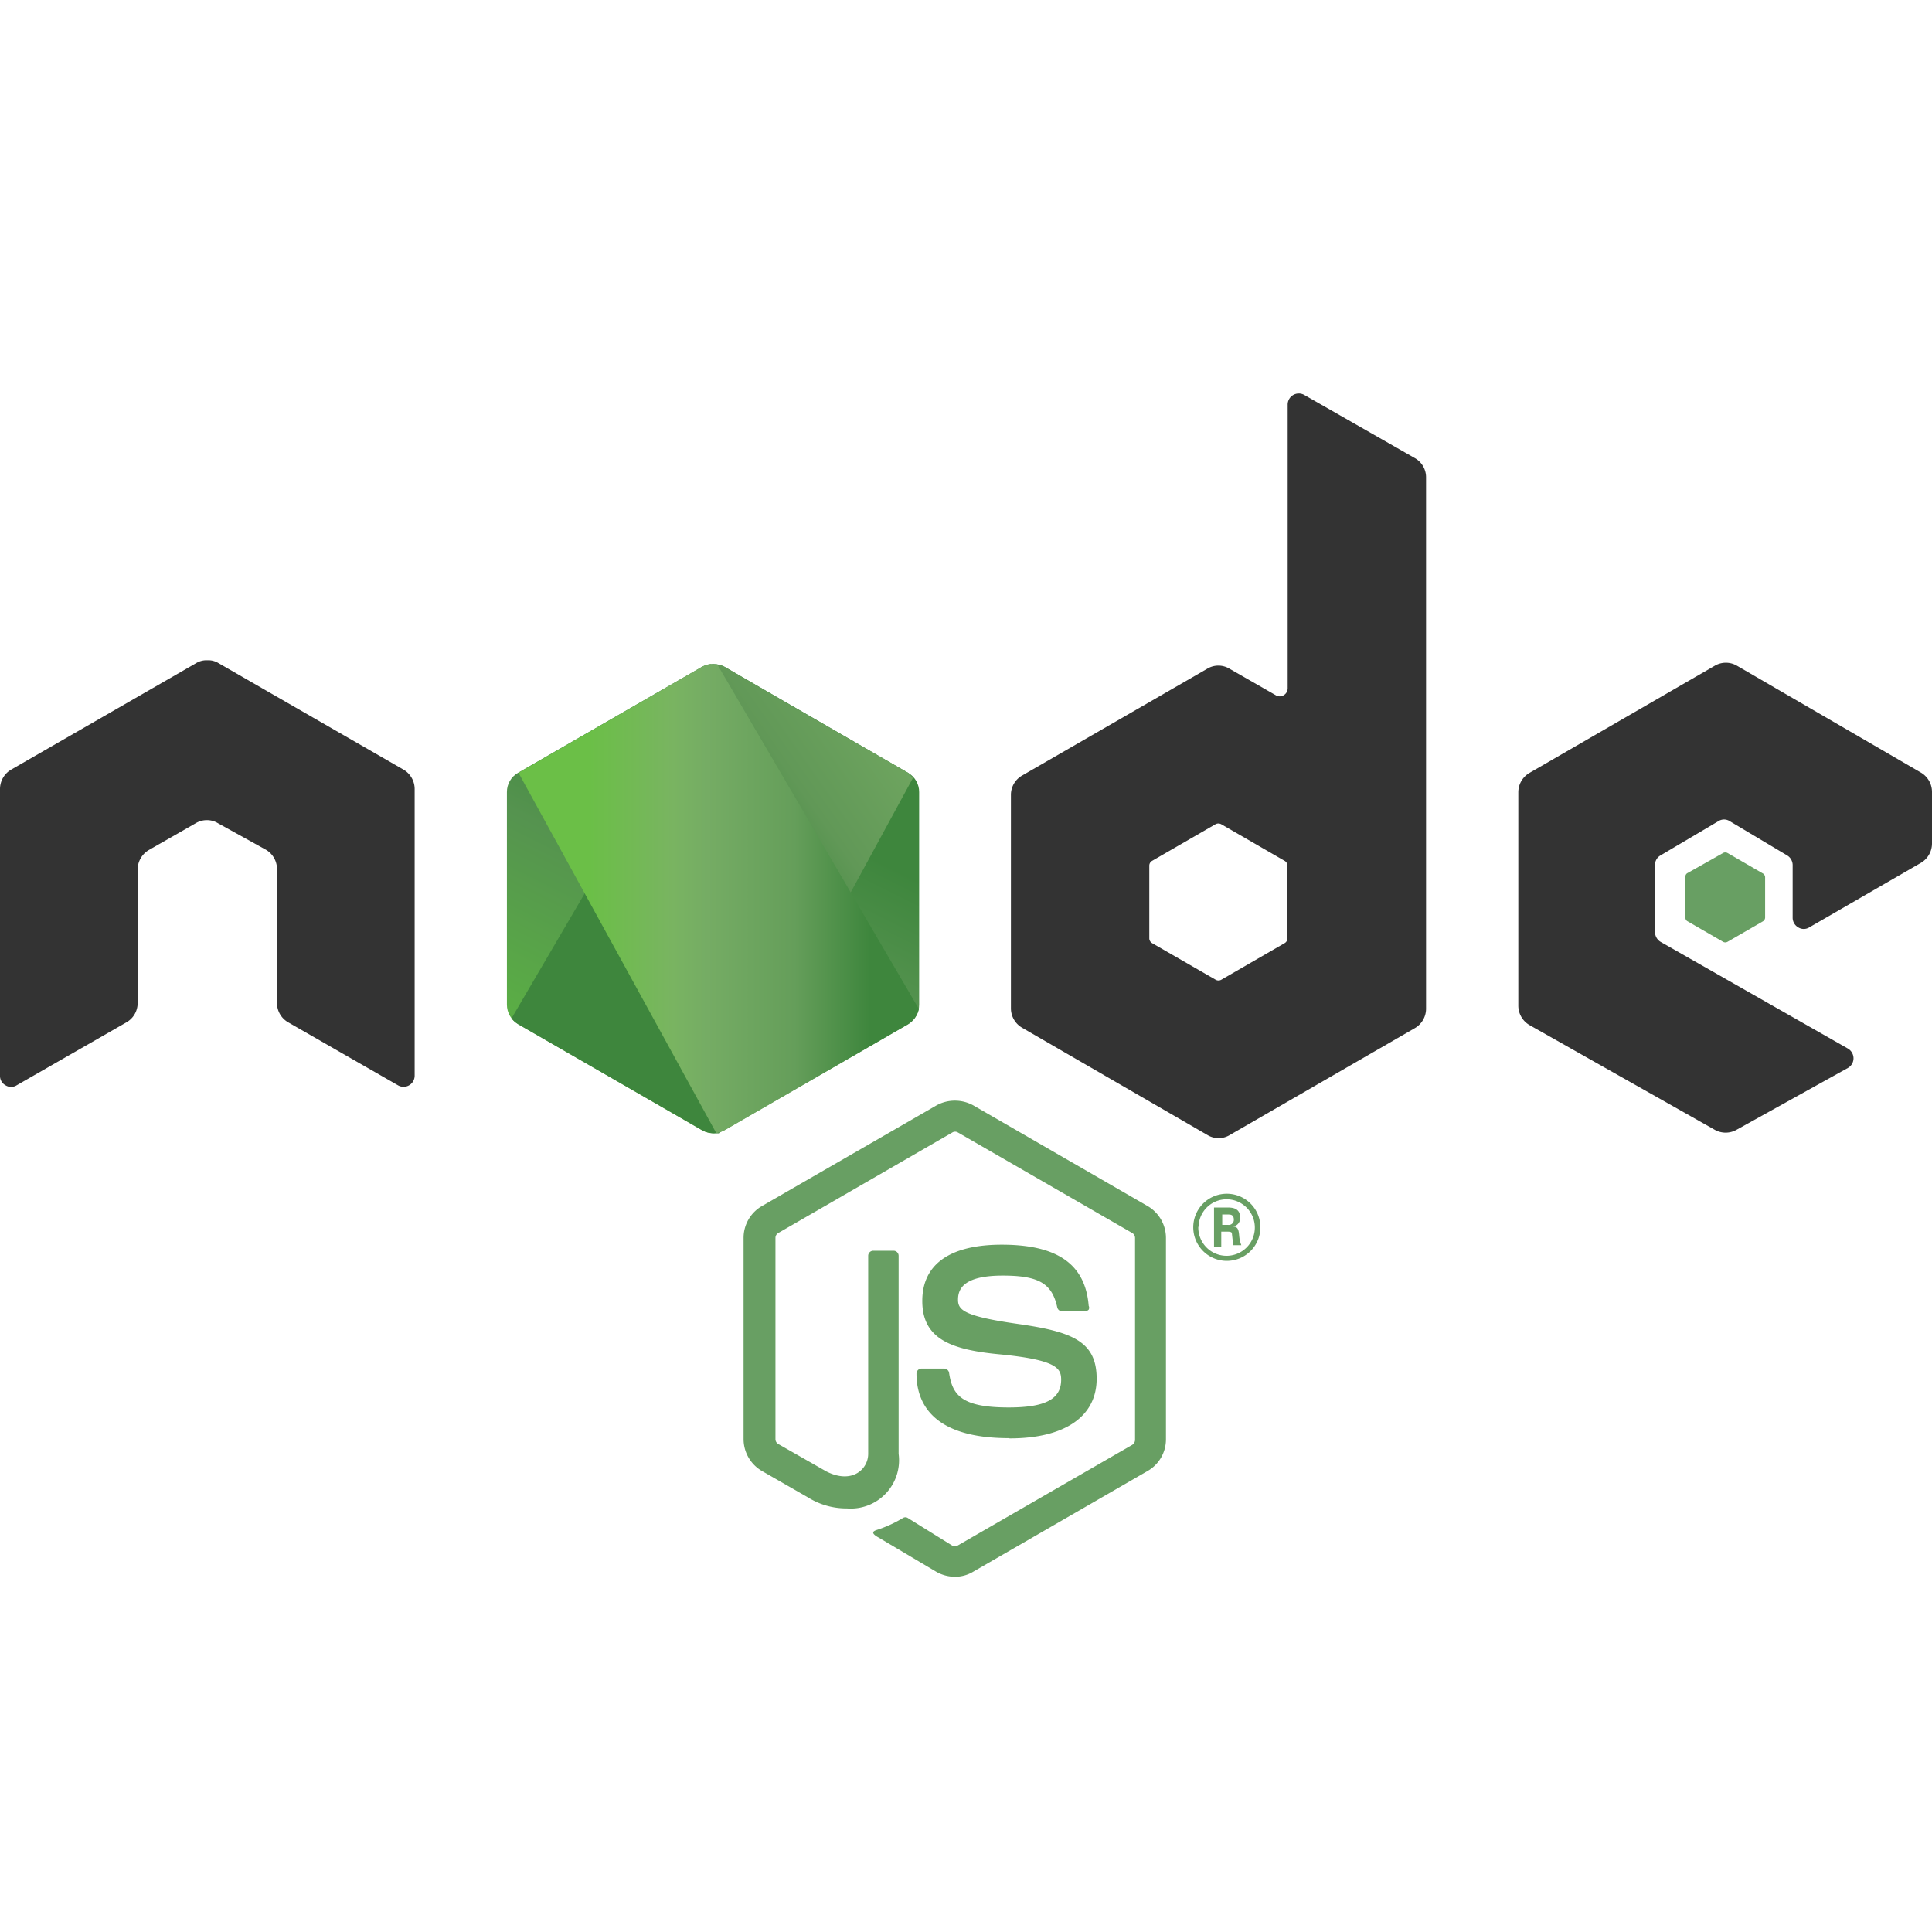 <svg xmlns="http://www.w3.org/2000/svg" viewBox="0 0 80 80"><defs><linearGradient id="b" x1="52.12" y1="-20.93" x2="52.33" y2="-20.93" gradientTransform="scale(-115.3 115.3) rotate(63.888 8.938 -52.387)" gradientUnits="userSpaceOnUse"><stop offset=".3" stop-color="#3e863d"/><stop offset=".5" stop-color="#55934f"/><stop offset=".8" stop-color="#5aad45"/></linearGradient><linearGradient id="d" x1="49.97" y1="-18.11" x2="50.11" y2="-18.11" gradientTransform="scale(177.06 -177.06) rotate(36.459 -2.07 -84.87)" gradientUnits="userSpaceOnUse"><stop offset=".57" stop-color="#3e863d"/><stop offset=".72" stop-color="#619857"/><stop offset="1" stop-color="#76ac64"/></linearGradient><linearGradient id="f" x1="49.6" y1="-18.86" x2="49.72" y2="-18.86" gradientTransform="matrix(129.89 0 0 -129.89 -6420.6 -2412.71)" gradientUnits="userSpaceOnUse"><stop offset=".16" stop-color="#6bbf47"/><stop offset=".38" stop-color="#79b461"/><stop offset=".47" stop-color="#75ac64"/><stop offset=".7" stop-color="#659e5a"/><stop offset=".9" stop-color="#3e863d"/></linearGradient><clipPath id="a"><path class="a" d="M29.07 27.61 21.45 32a.91.91 0 0 0-.46.8v8.8a.92.92 0 0 0 .46.8l7.62 4.4a.94.94 0 0 0 .92 0l7.62-4.4a.93.93 0 0 0 .45-.8v-8.8a.91.91 0 0 0-.46-.8L30 27.61a1 1 0 0 0-.93 0"/></clipPath><clipPath id="c"><path class="a" d="M21.18 42.17a1.05 1.05 0 0 0 .27.24L28 46.18l1.09.63a1 1 0 0 0 .53.12h.18l8-14.71a.92.92 0 0 0-.2-.22l-5-2.88-2.6-1.51a1.17 1.17 0 0 0-.24-.09z"/></clipPath><clipPath id="e"><path class="a" d="M29.43 27.49a1.18 1.18 0 0 0-.36.12L21.47 32l8.19 14.92a1.17 1.17 0 0 0 .33-.11l7.62-4.4a1 1 0 0 0 .44-.63L29.7 27.51h-.26"/></clipPath><style>.a{fill:none}.b{fill:#689f63}</style></defs><path class="b" d="M39.54 65.29a1.57 1.57 0 0 1-.76-.2l-2.41-1.43c-.36-.2-.18-.27-.06-.31a5.19 5.19 0 0 0 1.09-.5.19.19 0 0 1 .18 0L39.43 64a.22.22 0 0 0 .22 0l7.23-4.17a.25.25 0 0 0 .12-.23v-8.34a.24.24 0 0 0-.11-.2l-7.23-4.17a.22.22 0 0 0-.22 0l-7.22 4.17a.23.23 0 0 0-.11.2v8.33a.23.23 0 0 0 .11.2l2 1.14c1.07.54 1.73-.1 1.73-.73V52a.21.21 0 0 1 .21-.21H37a.21.21 0 0 1 .21.21v8.2a2 2 0 0 1-2.14 2.26 3 3 0 0 1-1.62-.46l-1.9-1.09a1.53 1.53 0 0 1-.76-1.32v-8.33a1.52 1.52 0 0 1 .76-1.32l7.23-4.17a1.58 1.58 0 0 1 1.52 0l7.22 4.17a1.53 1.53 0 0 1 .76 1.32v8.34a1.51 1.51 0 0 1-.76 1.31l-7.22 4.17a1.45 1.45 0 0 1-.76.21"/><path class="b" d="M41.77 59.55c-3.16 0-3.82-1.46-3.82-2.67a.21.21 0 0 1 .21-.21h.93a.21.21 0 0 1 .21.18c.14.95.56 1.43 2.47 1.43 1.52 0 2.17-.35 2.17-1.15 0-.47-.18-.82-2.55-1.05-2-.19-3.2-.63-3.2-2.21s1.23-2.33 3.29-2.33c2.31 0 3.46.81 3.6 2.53a.18.18 0 0 1 0 .16.24.24 0 0 1-.16.07h-.94a.21.21 0 0 1-.2-.16c-.22-1-.77-1.32-2.26-1.32-1.66 0-1.85.58-1.85 1s.23.68 2.47 1 3.27.71 3.27 2.27-1.31 2.47-3.6 2.47m8.8-8.84h.24a.21.21 0 0 0 .24-.22c0-.21-.15-.21-.23-.21h-.25zm-.34-.72h.53c.19 0 .55 0 .55.41a.35.35 0 0 1-.29.38c.21 0 .23.16.25.36a1.47 1.47 0 0 0 .09.41h-.34c0-.07-.05-.47-.05-.49S51 51 50.84 51h-.27v.62h-.3zm-.65.78A1.17 1.17 0 0 0 50.79 52a1.17 1.17 0 1 0 0-2.34 1.16 1.16 0 0 0-1.16 1.16m2.56 0a1.39 1.39 0 1 1-1.39-1.39 1.39 1.39 0 0 1 1.39 1.39"/><path d="M17.17 32.67a.93.93 0 0 0-.46-.8l-7.66-4.41a.81.81 0 0 0-.42-.12h-.08a.82.82 0 0 0-.43.12L.46 31.87a.93.93 0 0 0-.46.8v11.87a.44.44 0 0 0 .23.4.43.43 0 0 0 .46 0l4.55-2.61a.92.92 0 0 0 .46-.8V36a.94.94 0 0 1 .46-.8l1.94-1.11a.9.9 0 0 1 .47-.13.87.87 0 0 1 .46.13L11 35.18a.93.93 0 0 1 .47.8v5.55a.92.92 0 0 0 .46.8l4.55 2.61a.46.46 0 0 0 .69-.4zm36.14 6.18a.23.23 0 0 1-.11.2l-2.63 1.52a.24.24 0 0 1-.23 0l-2.64-1.52a.23.23 0 0 1-.11-.2v-3a.23.23 0 0 1 .11-.2l2.63-1.52a.25.25 0 0 1 .24 0l2.63 1.52a.23.23 0 0 1 .11.2zm.69-22.5a.46.46 0 0 0-.68.41v11.75a.33.33 0 0 1-.17.28.31.31 0 0 1-.32 0l-1.92-1.1a.89.89 0 0 0-.92 0l-7.66 4.42a.92.92 0 0 0-.47.8v8.85a.93.93 0 0 0 .47.8L50 47a.89.89 0 0 0 .92 0l7.67-4.43a.93.93 0 0 0 .46-.8v-22a.91.91 0 0 0-.48-.81zm25.54 19.38a.93.93 0 0 0 .46-.8v-2.14a.93.93 0 0 0-.46-.8l-7.61-4.42a.91.91 0 0 0-.93 0L63.34 32a.93.93 0 0 0-.47.8v8.84a.93.93 0 0 0 .47.81L71 46.78a.92.92 0 0 0 .91 0l4.61-2.56a.46.46 0 0 0 .23-.4.47.47 0 0 0-.23-.4L68.76 39a.48.48 0 0 1-.23-.4v-2.78a.45.45 0 0 1 .23-.4l2.4-1.42a.43.43 0 0 1 .46 0L74 35.42a.47.47 0 0 1 .23.4V38a.46.46 0 0 0 .23.4.43.43 0 0 0 .46 0z" fill-rule="evenodd" fill="#333"/><path d="M71.35 35.32a.19.19 0 0 1 .18 0l1.47.85a.19.19 0 0 1 .09.15V38a.19.19 0 0 1-.09.15l-1.47.85a.19.19 0 0 1-.18 0l-1.47-.85a.16.16 0 0 1-.09-.15v-1.7a.16.16 0 0 1 .09-.15z" fill-rule="evenodd" fill="#689f63"/><g clip-path="url(#a)"><path d="M45.76 31.26 24.29 20.74l-11 22.46 21.47 10.52z" fill="url(#b)"/></g><g clip-path="url(#c)"><path d="m11.89 34.38 15.16 20.51L47.1 40.08 31.94 19.56z" fill="url(#d)"/></g><g clip-path="url(#e)"><path d="M21.47 27.49v19.43h16.58V27.49z" fill="url(#f)"/></g></svg>